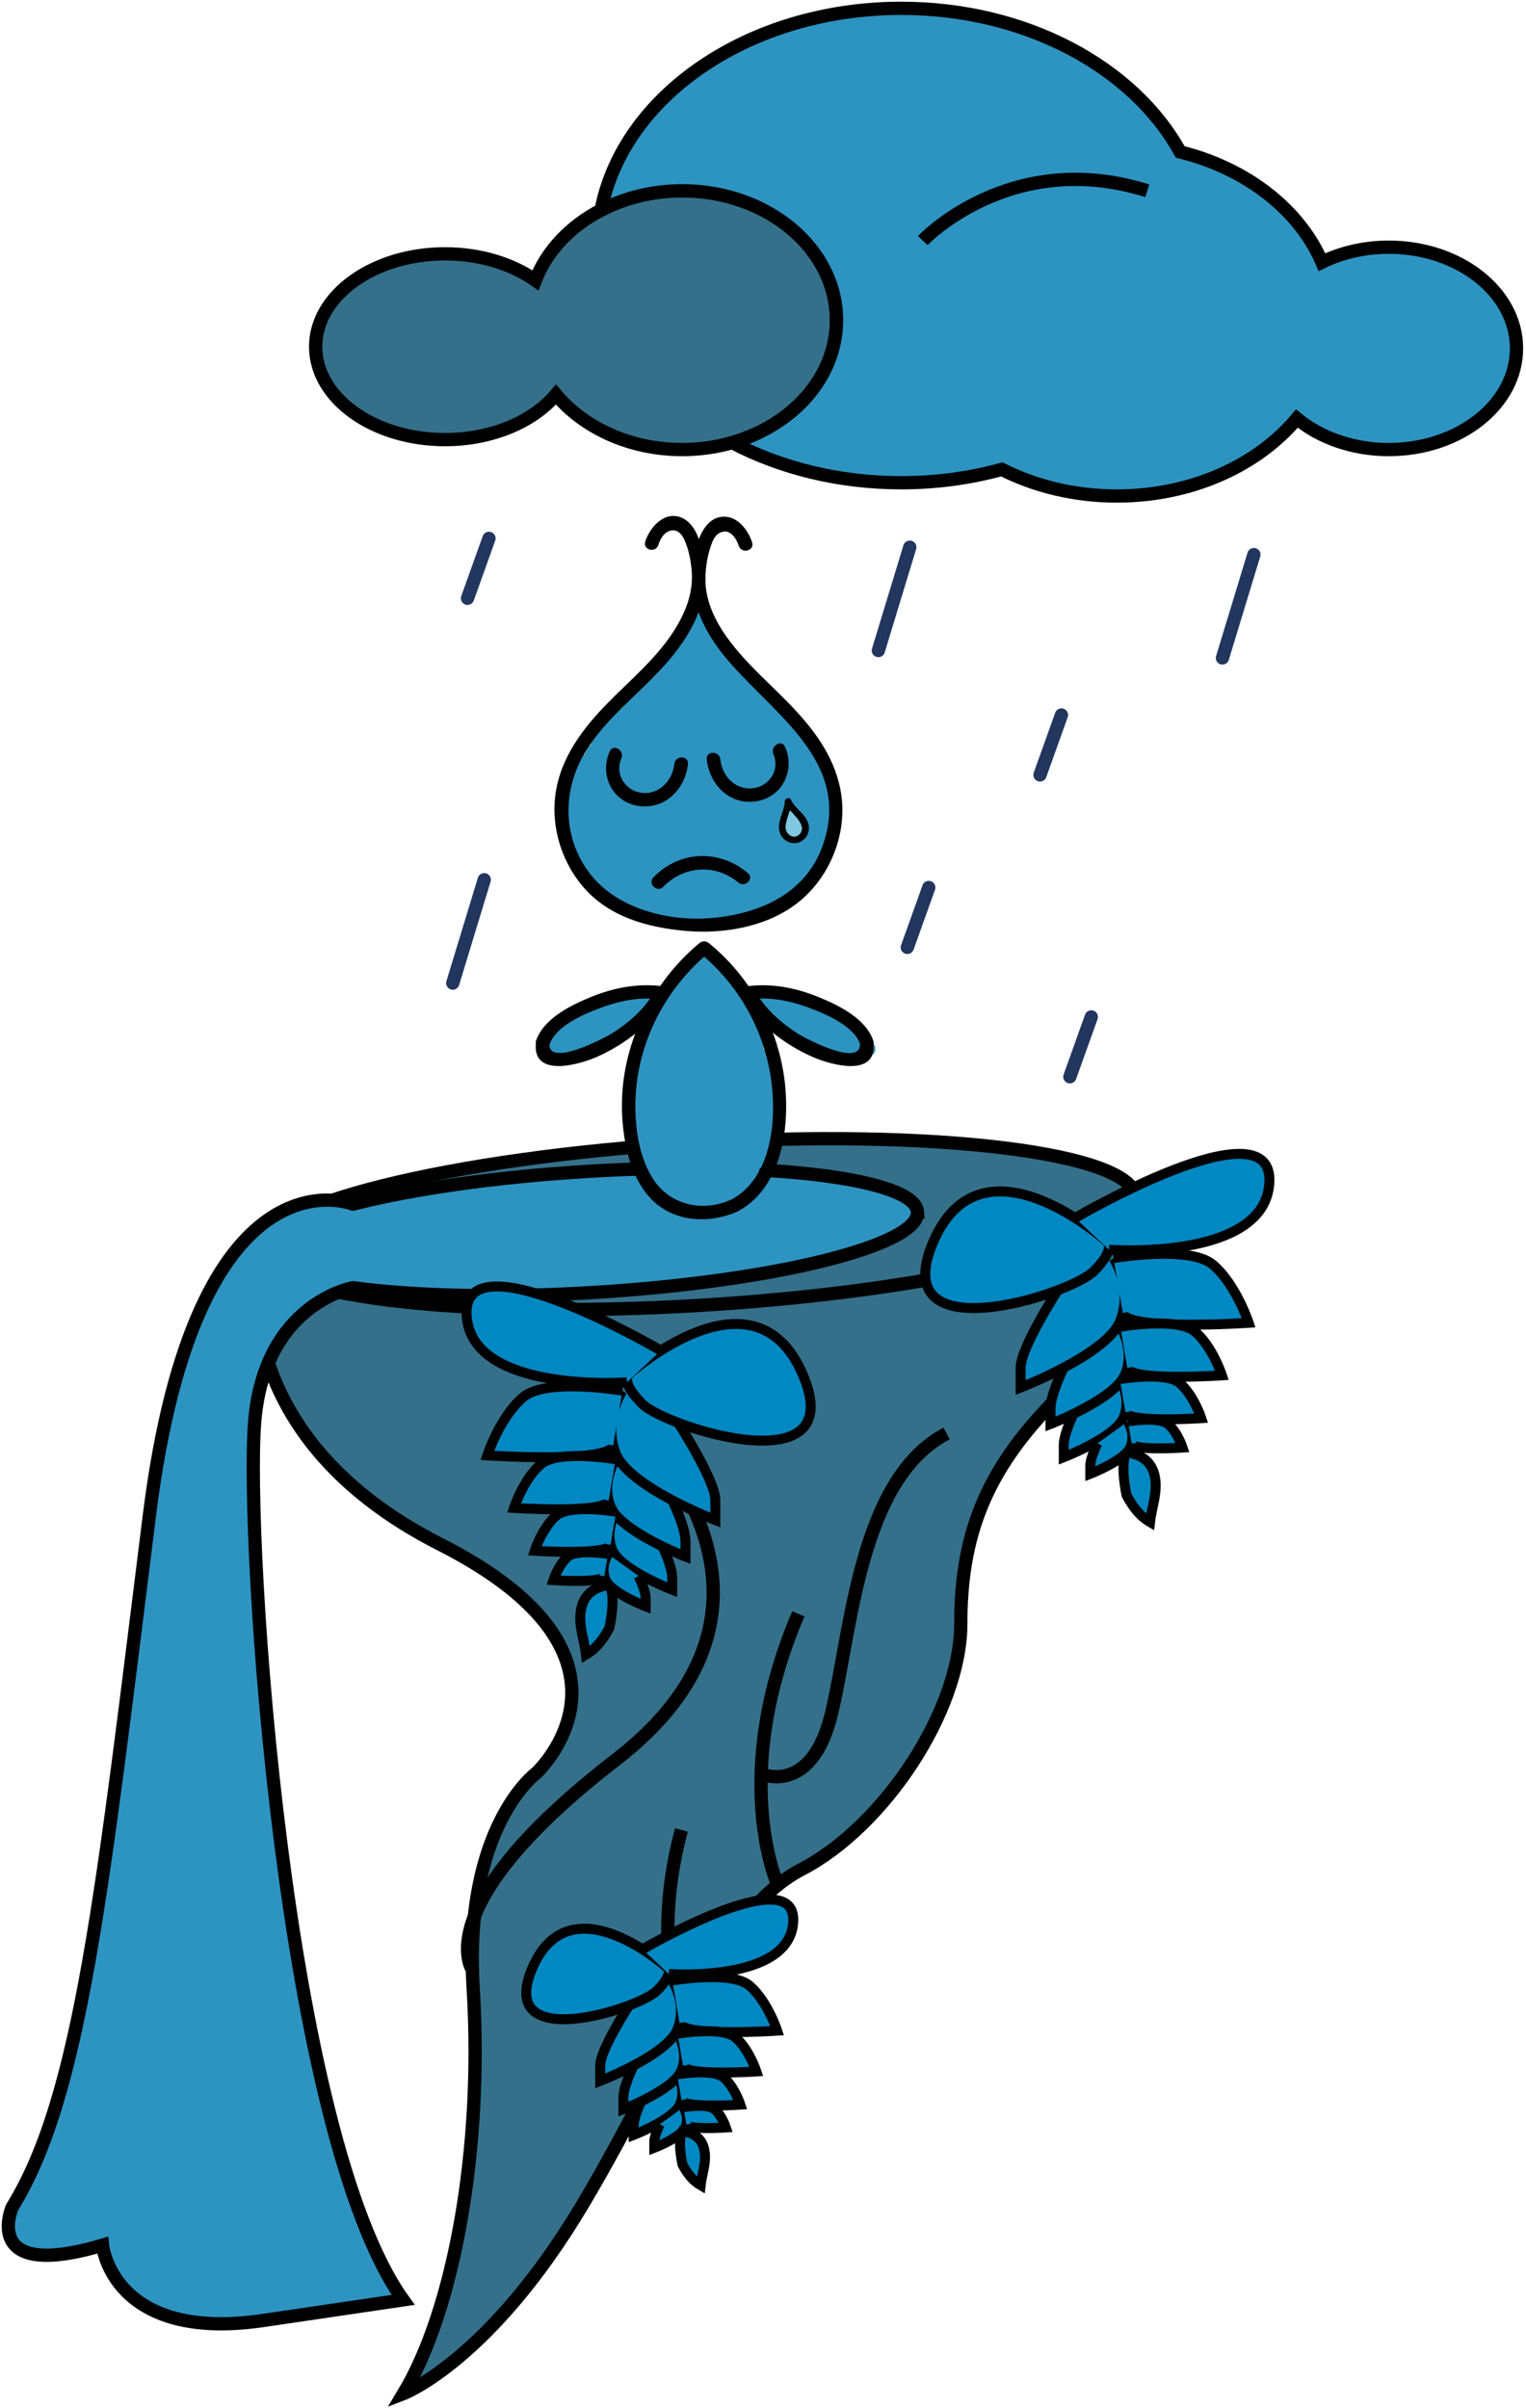 <svg width="367" height="579" viewBox="0 0 367 579" fill="none" xmlns="http://www.w3.org/2000/svg">
<path d="M62.145 300.735C62.145 300.735 52.38 344.17 105.827 371.292C159.274 398.414 128.961 426.334 128.961 426.334C128.961 426.334 111.411 439.098 113.804 478.185C116.197 517.273 109.018 555.563 97.052 575.506C97.052 575.506 117.793 567.529 140.129 530.036C162.465 492.544 172.835 459.838 192.778 449.468C212.72 439.098 231.068 411.178 231.068 390.437C231.068 369.697 236.652 353.743 254.201 336.193C271.751 318.643 273.155 287.892 273.155 287.892" fill="#34708A"/>
<path d="M62.145 300.735C62.145 300.735 52.38 344.17 105.827 371.292C159.274 398.414 128.961 426.334 128.961 426.334C128.961 426.334 111.411 439.098 113.804 478.185C116.197 517.273 109.018 555.563 97.052 575.506C97.052 575.506 117.793 567.529 140.129 530.036C162.465 492.544 172.835 459.838 192.778 449.468C212.72 439.098 231.068 411.178 231.068 390.437C231.068 369.697 236.652 353.743 254.201 336.193C271.751 318.643 273.155 287.892 273.155 287.892" stroke="black" stroke-width="3.191" stroke-miterlimit="10"/>
<path d="M168.81 313.832C227.077 310.289 273.781 298.682 273.126 287.909C272.471 277.135 224.705 271.273 166.438 274.817C108.171 278.36 61.467 289.966 62.122 300.74C62.778 311.514 110.543 317.376 168.81 313.832Z" fill="#34708A" stroke="black" stroke-width="3.191" stroke-miterlimit="10"/>
<path d="M113.605 473.622C113.605 473.622 102.629 458.235 148.098 423.135C193.568 388.036 159.665 350.767 155.078 344.672" stroke="black" stroke-width="3.191" stroke-miterlimit="10"/>
<path d="M163.887 486.019C163.887 486.019 156.508 467.217 163.887 439.991" stroke="black" stroke-width="3.191" stroke-miterlimit="10"/>
<path d="M187.068 453.249C187.068 453.249 175.253 427.132 192.005 388.044" stroke="black" stroke-width="3.191" stroke-miterlimit="10"/>
<path d="M183.063 426.518C183.063 426.518 195.196 431.918 199.982 411.975C204.769 392.033 206.683 355.561 227.663 344.68" stroke="black" stroke-width="3.191" stroke-miterlimit="10"/>
<path d="M220.65 291.417C221.137 299.45 186.308 308.113 142.865 310.754C120.083 312.142 99.446 311.599 84.904 309.613C84.385 309.709 63.485 313.641 61.236 342C58.962 370.622 68.463 513.332 96.957 552.986C93.248 553.537 84.401 554.837 63.302 557.94C26.974 563.285 24.652 539.832 24.652 539.832C-4.863 548.607 2.931 530.698 2.931 530.698C19.491 504.007 24.652 454.477 35.924 364.392C47.052 275.463 83.938 289.144 84.896 289.519H84.912C99.047 285.921 118.95 283.009 141.102 281.661C184.546 279.013 220.171 283.384 220.658 291.417H220.65Z" fill="#2D94C1" stroke="black" stroke-width="3.191" stroke-miterlimit="10"/>
<path d="M201.154 76.985C201.154 90.642 190.664 102.24 176.074 106.428C172.309 107.505 168.264 108.096 164.061 108.096C151.513 108.096 140.416 102.871 133.7 94.87C128.259 101.363 118.344 105.702 107.024 105.702C89.842 105.702 75.914 95.699 75.914 83.367C75.914 71.034 89.842 61.031 107.024 61.031C115.488 61.031 123.154 63.456 128.762 67.396C131.49 60.337 137.138 54.378 144.525 50.533C150.196 47.581 156.889 45.874 164.061 45.874C184.546 45.874 201.154 59.802 201.154 76.985Z" fill="#34708A" stroke="black" stroke-width="3.191" stroke-miterlimit="10"/>
<path d="M364.718 83.765C364.718 97.199 350.966 108.095 334.006 108.095C325.319 108.095 317.478 105.24 311.894 100.645C302.505 111.877 286.614 119.263 268.594 119.263C258.439 119.263 248.954 116.918 240.937 112.858C233.367 114.94 225.223 116.073 216.743 116.073C201.706 116.073 187.722 112.515 176.108 106.428C190.698 102.24 201.188 90.642 201.188 76.985C201.188 59.802 184.579 45.874 164.094 45.874C156.923 45.874 150.23 47.581 144.558 50.533C149.815 23.067 180.136 2 216.743 2C246.825 2 272.654 16.223 283.83 36.533C299.761 40.458 312.46 50.373 317.932 63.033C322.607 60.751 328.111 59.435 334.006 59.435C350.966 59.435 364.718 70.332 364.718 83.765Z" fill="#2D94C1" stroke="black" stroke-width="3.191" stroke-miterlimit="10"/>
<path d="M221.928 57.84C221.928 57.84 242.98 35.504 275.925 45.874" stroke="black" stroke-width="3.191" stroke-miterlimit="10"/>
<path d="M117.594 129.45L112.44 143.849" stroke="#22365E" stroke-width="3.191" stroke-miterlimit="10" stroke-linecap="round"/>
<path d="M223.366 213.393L218.213 227.792" stroke="#22365E" stroke-width="3.191" stroke-miterlimit="10" stroke-linecap="round"/>
<path d="M255.275 171.912L250.122 186.311" stroke="#22365E" stroke-width="3.191" stroke-miterlimit="10" stroke-linecap="round"/>
<path d="M262.454 244.504L257.301 258.903" stroke="#22365E" stroke-width="3.191" stroke-miterlimit="10" stroke-linecap="round"/>
<path d="M218.803 131.569L211.242 156.416" stroke="#22365E" stroke-width="3.191" stroke-miterlimit="10" stroke-linecap="round"/>
<path d="M116.453 211.526L108.892 236.372" stroke="#22365E" stroke-width="3.191" stroke-miterlimit="10" stroke-linecap="round"/>
<path d="M301.556 133.35L293.995 158.197" stroke="#22365E" stroke-width="3.191" stroke-miterlimit="10" stroke-linecap="round"/>
<path d="M159.106 371.364C159.106 371.364 161.667 376.469 161.667 379.357V382.245C161.667 382.245 149.159 377.434 147.236 372.624C145.314 367.814 148.202 363.482 148.202 363.482" fill="#0088C2"/>
<path d="M159.106 371.364C159.106 371.364 161.667 376.469 161.667 379.357V382.245C161.667 382.245 149.159 377.434 147.236 372.624C145.314 367.814 148.202 363.482 148.202 363.482" stroke="black" stroke-width="2.393" stroke-miterlimit="10"/>
<path d="M161.667 360.707C161.667 360.707 164.858 367.072 164.858 370.67V374.268C164.858 374.268 149.263 368.269 146.862 362.27C144.461 356.271 148.058 350.871 148.058 350.871" fill="#0088C2"/>
<path d="M161.667 360.707C161.667 360.707 164.858 367.072 164.858 370.67V374.268C164.858 374.268 149.263 368.269 146.862 362.27C144.461 356.271 148.058 350.871 148.058 350.871" stroke="black" stroke-width="2.393" stroke-miterlimit="10"/>
<path d="M153.57 378.934C153.57 378.934 155.285 382.356 155.285 384.295V386.233C155.285 386.233 146.893 383.003 145.601 379.78C144.309 376.557 146.247 373.645 146.247 373.645" fill="#0088C2"/>
<path d="M153.57 378.934C153.57 378.934 155.285 382.356 155.285 384.295V386.233C155.285 386.233 146.893 383.003 145.601 379.78C144.309 376.557 146.247 373.645 146.247 373.645" stroke="black" stroke-width="2.393" stroke-miterlimit="10"/>
<path d="M163.263 342.359C163.263 342.359 172.037 355.92 172.037 360.706V365.493C172.037 365.493 151.297 357.516 148.106 349.538C144.915 341.561 149.702 334.382 149.702 334.382" fill="#0088C2"/>
<path d="M163.263 342.359C163.263 342.359 172.037 355.92 172.037 360.706V365.493C172.037 365.493 151.297 357.516 148.106 349.538C144.915 341.561 149.702 334.382 149.702 334.382" stroke="black" stroke-width="2.393" stroke-miterlimit="10"/>
<path d="M151.296 330.393C151.296 330.393 181.29 303.271 193.017 330.393C204.743 357.516 160.071 343.157 154.487 337.573C148.903 331.989 151.296 330.393 151.296 330.393Z" fill="#0088C2" stroke="black" stroke-width="2.393" stroke-miterlimit="10"/>
<path d="M158.939 324.722C158.939 324.722 111.411 296.89 112.209 316.035C113.007 335.18 150.786 332.364 150.786 332.364" fill="#0088C2"/>
<path d="M158.939 324.722C158.939 324.722 111.411 296.89 112.209 316.035C113.007 335.18 150.786 332.364 150.786 332.364" stroke="black" stroke-width="2.393" stroke-miterlimit="10"/>
<path d="M149.702 334.382C149.702 334.382 131.354 331.191 125.77 335.978C120.186 340.764 117.195 349.937 117.195 349.937C117.195 349.937 146.822 351.924 147.468 347.544" fill="#0088C2"/>
<path d="M149.702 334.382C149.702 334.382 131.354 331.191 125.77 335.978C120.186 340.764 117.195 349.937 117.195 349.937C117.195 349.937 146.822 351.924 147.468 347.544" stroke="black" stroke-width="2.393" stroke-miterlimit="10"/>
<path d="M148.066 350.871C148.066 350.871 134.273 348.47 130.07 352.067C125.866 355.665 123.624 362.565 123.624 362.565C123.624 362.565 145.904 364.057 146.383 360.762" fill="#0088C2"/>
<path d="M148.066 350.871C148.066 350.871 134.273 348.47 130.07 352.067C125.866 355.665 123.624 362.565 123.624 362.565C123.624 362.565 145.904 364.057 146.383 360.762" stroke="black" stroke-width="2.393" stroke-miterlimit="10"/>
<path d="M146.575 381.112C144.524 381.343 142.522 382.069 141.19 383.712C139.658 385.603 139.371 388.227 139.642 390.652C139.914 393.078 140.648 395.415 140.919 397.84C143.487 396.34 145.171 393.987 146.551 391.41C146.551 391.41 148.242 383.984 146.583 381.12" fill="#0088C2"/>
<path d="M146.575 381.112C144.524 381.343 142.522 382.069 141.19 383.712C139.658 385.603 139.371 388.227 139.642 390.652C139.914 393.078 140.648 395.415 140.919 397.84C143.487 396.34 145.171 393.987 146.551 391.41C146.551 391.41 148.242 383.984 146.583 381.12" stroke="black" stroke-width="2.393" stroke-miterlimit="10"/>
<path d="M148.194 363.482C148.194 363.482 137.13 361.56 133.763 364.448C130.397 367.335 128.594 372.864 128.594 372.864C128.594 372.864 146.463 374.06 146.846 371.42" fill="#0088C2"/>
<path d="M148.194 363.482C148.194 363.482 137.13 361.56 133.763 364.448C130.397 367.335 128.594 372.864 128.594 372.864C128.594 372.864 146.463 374.06 146.846 371.42" stroke="black" stroke-width="2.393" stroke-miterlimit="10"/>
<path d="M146.247 373.645C146.247 373.645 138.828 372.353 136.563 374.292C134.297 376.23 133.093 379.939 133.093 379.939C133.093 379.939 145.082 380.745 145.338 378.966" fill="#0088C2"/>
<path d="M146.247 373.645C146.247 373.645 138.828 372.353 136.563 374.292C134.297 376.23 133.093 379.939 133.093 379.939C133.093 379.939 145.082 380.745 145.338 378.966" stroke="black" stroke-width="2.393" stroke-miterlimit="10"/>
<path d="M154.384 504.885C154.384 504.885 152.398 508.841 152.398 511.083V513.324C152.398 513.324 162.106 509.591 163.598 505.858C165.09 502.124 162.848 498.766 162.848 498.766" fill="#0088C2"/>
<path d="M154.384 504.885C154.384 504.885 152.398 508.841 152.398 511.083V513.324C152.398 513.324 162.106 509.591 163.598 505.858C165.09 502.124 162.848 498.766 162.848 498.766" stroke="black" stroke-width="2.393" stroke-miterlimit="10"/>
<path d="M152.398 496.612C152.398 496.612 149.925 501.55 149.925 504.342V507.134C149.925 507.134 162.027 502.483 163.885 497.825C165.744 493.166 162.952 488.978 162.952 488.978" fill="#0088C2"/>
<path d="M152.398 496.612C152.398 496.612 149.925 501.55 149.925 504.342V507.134C149.925 507.134 162.027 502.483 163.885 497.825C165.744 493.166 162.952 488.978 162.952 488.978" stroke="black" stroke-width="2.393" stroke-miterlimit="10"/>
<path d="M158.684 510.764C158.684 510.764 157.352 513.42 157.352 514.92V516.42C157.352 516.42 163.861 513.915 164.866 511.41C165.871 508.905 164.363 506.656 164.363 506.656" fill="#0088C2"/>
<path d="M158.684 510.764C158.684 510.764 157.352 513.42 157.352 514.92V516.42C157.352 516.42 163.861 513.915 164.866 511.41C165.871 508.905 164.363 506.656 164.363 506.656" stroke="black" stroke-width="2.393" stroke-miterlimit="10"/>
<path d="M151.162 482.381C151.162 482.381 144.349 492.903 144.349 496.62V500.338C144.349 500.338 160.439 494.148 162.92 487.957C165.401 481.767 161.683 476.199 161.683 476.199" fill="#0088C2"/>
<path d="M151.162 482.381C151.162 482.381 144.349 492.903 144.349 496.62V500.338C144.349 500.338 160.439 494.148 162.92 487.957C165.401 481.767 161.683 476.199 161.683 476.199" stroke="black" stroke-width="2.393" stroke-miterlimit="10"/>
<path d="M160.447 473.096C160.447 473.096 137.178 452.052 128.076 473.096C118.974 494.14 153.642 483.003 157.974 478.664C162.306 474.324 160.447 473.096 160.447 473.096Z" fill="#0088C2" stroke="black" stroke-width="2.393" stroke-miterlimit="10"/>
<path d="M154.52 468.693C154.52 468.693 191.398 447.099 190.776 461.952C190.154 476.805 160.838 474.619 160.838 474.619" fill="#0088C2"/>
<path d="M154.52 468.693C154.52 468.693 191.398 447.099 190.776 461.952C190.154 476.805 160.838 474.619 160.838 474.619" stroke="black" stroke-width="2.393" stroke-miterlimit="10"/>
<path d="M161.684 476.191C161.684 476.191 175.923 473.718 180.254 477.427C184.586 481.145 186.907 488.26 186.907 488.26C186.907 488.26 163.917 489.8 163.415 486.402" fill="#0088C2"/>
<path d="M161.684 476.191C161.684 476.191 175.923 473.718 180.254 477.427C184.586 481.145 186.907 488.26 186.907 488.26C186.907 488.26 163.917 489.8 163.415 486.402" stroke="black" stroke-width="2.393" stroke-miterlimit="10"/>
<path d="M162.952 488.986C162.952 488.986 173.657 487.128 176.912 489.92C180.166 492.712 181.913 498.064 181.913 498.064C181.913 498.064 164.627 499.221 164.252 496.668" fill="#0088C2"/>
<path d="M162.952 488.986C162.952 488.986 173.657 487.128 176.912 489.92C180.166 492.712 181.913 498.064 181.913 498.064C181.913 498.064 164.627 499.221 164.252 496.668" stroke="black" stroke-width="2.393" stroke-miterlimit="10"/>
<path d="M164.108 512.455C165.696 512.63 167.251 513.197 168.288 514.473C169.477 515.941 169.7 517.975 169.493 519.858C169.285 521.74 168.711 523.559 168.504 525.434C166.509 524.269 165.201 522.442 164.132 520.44C164.132 520.44 162.816 514.681 164.108 512.455Z" fill="#0088C2" stroke="black" stroke-width="2.393" stroke-miterlimit="10"/>
<path d="M162.848 498.766C162.848 498.766 171.432 497.274 174.048 499.516C176.664 501.758 178.06 506.049 178.06 506.049C178.06 506.049 164.196 506.983 163.893 504.925" fill="#0088C2"/>
<path d="M162.848 498.766C162.848 498.766 171.432 497.274 174.048 499.516C176.664 501.758 178.06 506.049 178.06 506.049C178.06 506.049 164.196 506.983 163.893 504.925" stroke="black" stroke-width="2.393" stroke-miterlimit="10"/>
<path d="M164.363 506.656C164.363 506.656 170.123 505.651 171.878 507.158C173.633 508.666 174.566 511.538 174.566 511.538C174.566 511.538 165.265 512.16 165.065 510.788" fill="#0088C2"/>
<path d="M164.363 506.656C164.363 506.656 170.123 505.651 171.878 507.158C173.633 508.666 174.566 511.538 174.566 511.538C174.566 511.538 165.265 512.16 165.065 510.788" stroke="black" stroke-width="2.393" stroke-miterlimit="10"/>
<path d="M258.391 339.495C258.391 339.495 255.83 344.601 255.83 347.489V350.376C255.83 350.376 268.338 345.566 270.261 340.756C272.183 335.946 269.295 331.614 269.295 331.614" fill="#0088C2"/>
<path d="M258.391 339.495C258.391 339.495 255.83 344.601 255.83 347.489V350.376C255.83 350.376 268.338 345.566 270.261 340.756C272.183 335.946 269.295 331.614 269.295 331.614" stroke="black" stroke-width="2.393" stroke-miterlimit="10"/>
<path d="M255.83 328.83C255.83 328.83 252.639 335.196 252.639 338.793V342.391C252.639 342.391 268.234 336.392 270.636 330.394C273.037 324.395 269.439 318.994 269.439 318.994" fill="#0088C2"/>
<path d="M255.83 328.83C255.83 328.83 252.639 335.196 252.639 338.793V342.391C252.639 342.391 268.234 336.392 270.636 330.394C273.037 324.395 269.439 318.994 269.439 318.994" stroke="black" stroke-width="2.393" stroke-miterlimit="10"/>
<path d="M263.927 347.058C263.927 347.058 262.212 350.48 262.212 352.418V354.357C262.212 354.357 270.604 351.126 271.896 347.903C273.188 344.681 271.25 341.769 271.25 341.769" fill="#0088C2"/>
<path d="M263.927 347.058C263.927 347.058 262.212 350.48 262.212 352.418V354.357C262.212 354.357 270.604 351.126 271.896 347.903C273.188 344.681 271.25 341.769 271.25 341.769" stroke="black" stroke-width="2.393" stroke-miterlimit="10"/>
<path d="M254.235 310.483C254.235 310.483 245.46 324.044 245.46 328.83V333.616C245.46 333.616 266.2 325.639 269.391 317.662C272.582 309.685 267.796 302.505 267.796 302.505" fill="#0088C2"/>
<path d="M254.235 310.483C254.235 310.483 245.46 324.044 245.46 328.83V333.616C245.46 333.616 266.2 325.639 269.391 317.662C272.582 309.685 267.796 302.505 267.796 302.505" stroke="black" stroke-width="2.393" stroke-miterlimit="10"/>
<path d="M266.201 298.517C266.201 298.517 236.207 271.395 224.481 298.517C212.754 325.639 257.426 311.28 263.01 305.696C268.594 300.112 266.201 298.517 266.201 298.517Z" fill="#0088C2" stroke="black" stroke-width="2.393" stroke-miterlimit="10"/>
<path d="M258.559 292.845C258.559 292.845 306.087 265.013 305.289 284.158C304.491 303.303 266.712 300.487 266.712 300.487" fill="#0088C2"/>
<path d="M258.559 292.845C258.559 292.845 306.087 265.013 305.289 284.158C304.491 303.303 266.712 300.487 266.712 300.487" stroke="black" stroke-width="2.393" stroke-miterlimit="10"/>
<path d="M267.796 302.506C267.796 302.506 286.143 299.315 291.727 304.101C297.311 308.887 300.303 318.061 300.303 318.061C300.303 318.061 270.676 320.047 270.029 315.668" fill="#0088C2"/>
<path d="M267.796 302.506C267.796 302.506 286.143 299.315 291.727 304.101C297.311 308.887 300.303 318.061 300.303 318.061C300.303 318.061 270.676 320.047 270.029 315.668" stroke="black" stroke-width="2.393" stroke-miterlimit="10"/>
<path d="M269.432 319.002C269.432 319.002 283.224 316.601 287.428 320.199C291.632 323.796 293.873 330.697 293.873 330.697C293.873 330.697 271.593 332.188 271.115 328.894" fill="#0088C2"/>
<path d="M269.432 319.002C269.432 319.002 283.224 316.601 287.428 320.199C291.632 323.796 293.873 330.697 293.873 330.697C293.873 330.697 271.593 332.188 271.115 328.894" stroke="black" stroke-width="2.393" stroke-miterlimit="10"/>
<path d="M270.923 349.243C272.973 349.475 274.976 350.201 276.308 351.844C277.839 353.734 278.127 356.359 277.855 358.784C277.592 361.201 276.85 363.546 276.579 365.971C274.01 364.472 272.327 362.118 270.947 359.542C270.947 359.542 269.256 352.115 270.915 349.251" fill="#0088C2"/>
<path d="M270.923 349.243C272.973 349.475 274.976 350.201 276.308 351.844C277.839 353.734 278.127 356.359 277.855 358.784C277.592 361.201 276.85 363.546 276.579 365.971C274.01 364.472 272.327 362.118 270.947 359.542C270.947 359.542 269.256 352.115 270.915 349.251" stroke="black" stroke-width="2.393" stroke-miterlimit="10"/>
<path d="M269.304 331.606C269.304 331.606 280.368 329.684 283.735 332.571C287.101 335.459 288.904 340.987 288.904 340.987C288.904 340.987 271.035 342.184 270.652 339.543" fill="#0088C2"/>
<path d="M269.304 331.606C269.304 331.606 280.368 329.684 283.735 332.571C287.101 335.459 288.904 340.987 288.904 340.987C288.904 340.987 271.035 342.184 270.652 339.543" stroke="black" stroke-width="2.393" stroke-miterlimit="10"/>
<path d="M271.25 341.769C271.25 341.769 278.669 340.477 280.934 342.415C283.2 344.353 284.404 348.063 284.404 348.063C284.404 348.063 272.415 348.868 272.159 347.09" fill="#0088C2"/>
<path d="M271.25 341.769C271.25 341.769 278.669 340.477 280.934 342.415C283.2 344.353 284.404 348.063 284.404 348.063C284.404 348.063 272.415 348.868 272.159 347.09" stroke="black" stroke-width="2.393" stroke-miterlimit="10"/>
<path d="M199.903 191.724C200.099 191.266 200.164 190.808 199.903 190.22C199.641 189.435 199.314 188.651 198.987 187.866C198.987 187.278 198.922 186.689 198.922 186.035C198.857 184.728 198.072 184.008 197.157 183.878C196.241 182.047 195.13 180.282 194.018 178.582C192.515 176.097 190.88 173.743 189.049 171.39C188.395 170.54 187.218 170.54 186.369 171.063C183.949 167.924 181.399 164.917 178.719 161.974C178.261 161.451 177.673 161.321 177.084 161.321C177.084 161.321 177.084 161.321 177.019 161.255C176.692 160.863 176.3 160.667 175.973 160.536C174.861 158.248 173.75 155.894 172.638 153.605C172.311 152.952 171.788 152.625 171.2 152.559C171.33 151.84 171.33 151.055 171.2 150.205C170.873 147.329 166.296 147.263 166.623 150.205C166.623 150.467 166.688 150.728 166.688 150.99C166.492 151.121 166.296 151.186 166.1 151.382C165.315 151.448 164.531 151.971 164.138 152.952C163.55 154.521 162.831 155.894 161.981 157.201C160.477 158.378 159.3 159.751 158.319 161.451C158.188 161.647 158.123 161.909 158.058 162.105C157.861 162.367 157.665 162.563 157.469 162.824C156.815 163.347 156.227 163.87 155.704 164.459C152.369 166.682 149.166 169.101 146.158 171.847C145.831 172.109 145.635 172.436 145.569 172.763C144.589 173.743 143.739 174.92 143.02 175.901C143.02 175.901 143.02 175.966 142.954 175.966C140.404 178.516 138.9 181.589 138.377 185.12C138.247 185.447 138.116 185.708 137.985 186.035C136.612 187.474 136.154 189.697 136.024 191.92C135.827 192.574 135.697 193.293 135.5 193.947C135.304 194.731 135.566 195.516 136.024 196.039C135.958 198.589 136.154 201.008 136.35 202.25C136.743 204.8 137.462 209.312 139.947 210.816C140.077 210.881 140.208 210.946 140.339 211.012C140.47 211.535 140.796 211.927 141.45 212.254C143.15 213.039 143.935 214.869 145.373 216.046C146.746 217.092 148.316 217.615 149.95 218.008C150.277 218.073 150.604 218.138 150.931 218.204C151.192 218.4 151.454 218.596 151.781 218.858C152.369 219.25 153.023 219.315 153.546 219.119C155.769 220.819 158.711 221.211 161.719 221.211C165.969 222.454 170.546 222.454 174.861 221.342C176.038 221.996 177.346 221.408 177.869 220.361C178.915 219.969 179.896 219.446 180.876 218.923C184.342 217.746 187.676 216.177 189.507 213.3C190.226 214.739 192.58 215.262 193.561 213.496L198.137 205.258C198.53 204.539 198.464 203.754 198.137 203.1C198.203 202.577 198.334 202.054 198.399 201.531C198.857 200.42 199.249 199.243 199.576 198.066C199.772 197.347 199.576 196.758 199.249 196.235C199.314 195.712 199.445 195.189 199.511 194.666C199.641 194.012 199.51 193.424 199.249 192.966C199.576 192.574 199.837 192.181 199.903 191.724Z" fill="#FED530"/>
<path d="M203.498 245.926C202.518 245.469 201.537 245.403 200.687 245.73C198.791 243.899 195.718 242.526 193.952 241.35C191.599 239.78 188.199 236.838 185.191 238.538C184.733 238.8 184.341 239.126 184.08 239.519C183.034 239.323 181.987 239.519 181.072 240.434C180.614 240.892 180.287 241.35 180.157 241.742C179.961 241.153 179.83 240.63 179.634 240.042C179.176 238.603 177.541 238.146 176.43 238.603C175.776 237.1 175.057 235.661 174.403 234.157C174.141 233.634 173.749 233.307 173.357 233.111C173.161 232.719 173.03 232.392 172.834 232C172.441 231.15 171.722 230.823 170.938 230.888C170.349 229.777 168.911 229.123 167.734 230.038C167.211 230.038 166.688 230.234 166.23 230.627C165.903 230.888 165.576 231.215 165.249 231.477C163.157 232 162.242 233.569 161.98 235.4C160.28 236.577 158.776 238.015 157.534 239.584C157.207 238.342 155.9 237.95 154.788 238.08C151.257 238.603 145.373 240.107 142.038 243.049C141.842 243.18 141.646 243.246 141.515 243.376C140.077 243.573 138.638 244.161 137.658 244.684C137.004 245.011 136.023 245.599 134.977 246.319C132.427 247.888 130.204 250.176 130.923 252.661C131.969 256.061 135.892 254.688 138.965 253.184C140.731 252.726 142.365 251.942 143.673 250.765C144.85 250.176 145.961 249.522 147.007 248.803C149.296 248.019 151.584 247.103 153.742 246.057C153.284 247.43 153.088 248.738 153.415 249.98C153.546 250.569 153.807 251.026 154.069 251.419C153.807 252.465 153.611 253.511 153.48 254.492C152.761 259.068 152.565 263.711 153.023 268.287C152.957 268.418 152.957 268.549 152.892 268.68C152.042 272.537 152.238 276.46 153.677 280.122C154.853 283.064 157.273 287.183 160.411 288.295C160.803 288.425 161.196 288.491 161.588 288.556C162.242 289.014 163.026 289.079 163.68 288.752C163.942 288.948 164.203 289.079 164.53 289.21C164.726 289.471 164.988 289.668 165.249 289.864C165.707 290.845 166.819 291.302 167.865 291.041C169.303 291.368 170.872 291.171 172.245 290.583C173.161 291.76 175.188 291.433 175.972 290.191C176.495 289.406 176.953 288.621 177.345 287.837C177.934 287.706 178.457 287.379 178.784 286.856C179.699 285.483 180.549 284.045 181.203 282.541C181.66 281.887 182.118 281.168 182.576 280.449C183.687 280.449 184.799 279.599 184.93 278.226C185.06 276.787 185.191 275.283 185.257 273.845C185.78 271.753 186.107 269.595 186.172 267.372C186.172 266.784 185.976 266.326 185.714 265.999C185.649 265.737 185.583 265.41 185.583 265.149C185.583 264.626 185.583 264.103 185.583 263.58C185.976 260.376 185.976 257.172 185.714 253.903C185.583 252.595 184.603 251.811 183.622 251.745C183.687 250.961 183.753 250.111 183.753 249.326C183.818 248.084 183.099 247.365 182.184 247.169C182.118 246.972 182.118 246.776 182.053 246.58C181.922 245.926 181.595 245.469 181.203 245.207C181.203 245.142 181.137 245.076 181.137 245.011C183.164 247.103 187.283 248.672 189.506 249.392C191.926 250.503 194.541 251.157 197.287 251.549C198.66 252.203 200.033 252.726 201.537 253.118C202.91 253.642 204.61 253.642 206.048 252.922C206.571 252.726 206.833 252.334 207.029 251.876C208.991 249.849 205.656 246.972 203.498 245.926ZM168.78 268.026C168.78 266.914 168.78 265.868 168.845 264.757C168.911 265.345 168.976 265.934 169.042 266.522C168.911 267.045 168.845 267.568 168.78 268.026Z" fill="#FED530"/>
<path d="M199.511 187.866C199.576 187.539 199.511 187.212 199.315 186.885C199.249 186.754 199.119 186.558 199.053 186.428C198.726 185.578 198.399 184.728 198.007 183.812C197.876 183.551 197.745 183.42 197.549 183.289C197.68 182.897 197.615 182.505 197.353 182.112L193.888 177.601C193.888 177.209 193.822 176.751 193.43 176.359C191.273 173.939 189.18 171.52 187.023 169.101C186.434 168.447 185.519 168.513 184.93 168.97C184.407 168.12 183.95 167.27 183.492 166.42C183.1 165.57 182.315 165.44 181.661 165.701C181.596 165.44 181.465 165.178 181.204 164.982C179.307 163.086 177.542 161.124 175.908 159.097C174.404 157.071 173.096 154.913 171.985 152.559C171.723 152.101 171.396 151.84 171.004 151.775C171.004 151.709 170.938 151.709 170.938 151.644C170.611 151.121 170.154 150.859 169.696 150.859C169.762 150.205 169.827 149.486 169.827 148.832C169.892 146.936 167.146 146.675 166.623 148.375C166.558 148.702 166.427 149.028 166.362 149.29C165.969 149.486 165.642 149.813 165.446 150.336C165.381 150.598 165.315 150.794 165.25 151.055C165.25 151.121 165.185 151.186 165.185 151.251C164.989 151.84 164.858 152.363 164.662 152.951C163.485 154.128 162.504 155.501 161.719 156.94C160.281 158.444 159.104 160.144 157.993 161.974C157.731 162.236 157.404 162.497 157.143 162.824C154.396 164.72 152.043 167.009 150.081 169.755C150.016 169.82 150.016 169.82 149.95 169.886C147.204 172.043 144.785 174.593 142.628 177.405C142.562 177.535 142.431 177.601 142.366 177.732C142.039 178.189 141.974 178.712 142.17 179.105C141.843 179.235 141.581 179.432 141.385 179.824C141.058 180.347 140.797 180.87 140.535 181.458C140.143 181.524 139.751 181.785 139.489 182.243C138.639 183.878 137.92 185.643 137.397 187.343C137.266 187.474 137.201 187.67 137.135 187.866C137.135 187.931 137.07 188.062 137.07 188.127C137.005 188.258 137.005 188.454 137.005 188.585C135.958 192.835 135.893 197.347 136.939 201.793C137.005 202.185 137.201 202.446 137.462 202.643C138.77 209.312 143.674 216.373 150.604 217.681C152.631 219.511 155.181 220.688 158.058 220.95C161.196 222.192 164.465 222.584 167.865 221.473C168.65 221.8 169.565 221.996 170.546 221.931C171.396 221.931 172.246 221.8 173.096 221.669C173.161 222.584 174.273 223.434 175.123 223.042C179.7 221.146 184.342 219.25 188.919 217.288C189.05 217.223 189.18 217.223 189.311 217.092C189.507 217.027 189.769 216.896 189.965 216.831C190.553 216.569 190.815 216.046 190.749 215.458C190.815 215.392 190.88 215.327 190.946 215.196C191.273 215.196 191.665 215.065 191.992 214.738C194.084 212.908 195.457 210.685 196.046 208.004C196.895 206.566 197.745 205.127 198.465 203.623C198.661 203.166 198.726 202.708 198.53 202.316C198.792 202.119 198.988 201.858 199.053 201.466C199.445 199.896 199.576 198.327 199.576 196.758C200.295 196.693 200.949 196.104 200.884 195.189C200.688 192.704 200.23 190.285 199.511 187.866Z" fill="#2D94C1"/>
<path d="M156.815 239.453C156.031 238.996 155.769 238.93 154.919 238.734C153.808 238.473 153.023 239.323 152.893 240.238C152.696 240.172 152.435 240.107 152.239 240.107C151.585 240.107 151.062 240.238 150.539 240.434C149.885 239.649 148.577 239.519 147.923 240.63C147.858 240.761 147.793 240.826 147.727 240.957C146.943 240.107 145.373 240.499 145.047 241.546C144.589 241.611 144.197 241.872 143.935 242.265C143.216 241.872 142.17 242.003 141.777 242.722C141.647 242.853 141.516 242.984 141.385 243.115C141.385 243.115 141.385 243.18 141.32 243.18C141.058 243.18 140.797 243.245 140.535 243.376C140.143 243.18 139.685 243.18 139.293 243.311C138.508 242.984 137.397 243.245 137.135 244.095C136.874 244.03 136.612 244.03 136.351 244.095C135.304 244.226 134.716 244.945 134.454 245.926C134.389 245.992 134.258 246.122 134.193 246.188C133.866 246.711 133.604 247.234 133.474 247.822C132.624 248.018 132.166 248.607 131.905 249.326C130.531 251.549 131.185 256.257 134.52 254.099C134.52 254.099 134.585 254.099 134.585 254.034C135.566 254.164 136.351 253.838 136.874 253.249C137.004 253.184 137.201 253.118 137.331 253.053C138.377 253.314 139.227 252.791 139.881 252.007C140.143 251.941 140.339 251.811 140.535 251.68C140.6 251.615 140.666 251.549 140.731 251.549C141.254 252.465 142.3 252.53 143.02 252.007H143.085C144.523 251.811 145.308 250.83 145.7 249.588C145.962 249.588 146.223 249.522 146.485 249.391C146.943 249.261 147.27 248.999 147.596 248.738C147.727 248.672 147.923 248.672 148.054 248.607C148.904 248.149 149.558 247.561 150.016 246.907C151.127 246.711 151.977 245.795 152.631 244.749C152.958 244.815 153.285 244.684 153.612 244.488C154.658 243.769 155.769 243.049 156.815 242.33C157.796 241.611 157.927 240.107 156.815 239.453Z" fill="#2D94C1"/>
<path d="M186.77 269.072C186.77 268.745 186.835 268.353 186.835 268.026C186.901 267.241 186.508 266.783 185.985 266.587C186.116 266.391 186.181 266.13 186.181 265.868C186.181 263.122 186.181 260.441 186.116 257.695C186.116 256.191 186.377 254.687 185.331 253.445C185.135 253.184 184.808 253.053 184.481 252.988C184.285 252.661 184.024 252.399 183.697 252.268C183.566 251.157 183.435 250.045 183.239 248.999C183.304 248.803 183.239 248.541 183.174 248.28C183.043 247.822 182.912 247.299 182.781 246.842C182.455 245.403 182.062 243.965 181.605 242.526C181.212 241.349 180.035 241.153 179.185 241.611C179.12 241.48 179.055 241.415 178.989 241.284C179.578 240.696 179.774 239.78 179.055 238.996C176.962 236.838 174.87 234.746 172.778 232.588C172.386 231.869 171.862 231.15 171.405 230.561C171.274 230.103 170.882 229.777 170.359 229.58C169.639 229.057 168.789 228.796 167.939 229.123C166.566 229.646 165.978 231.084 165.847 232.588C165.52 232.588 165.128 232.784 164.866 233.046C162.513 235.726 160.486 238.603 158.982 241.742C157.413 244.226 156.105 246.842 155.386 249.588C152.378 254.753 151.724 260.899 151.921 266.849C152.117 271.818 151.79 278.683 155.844 282.279C156.563 284.764 157.674 287.052 159.178 289.21C159.767 289.994 161.009 290.387 161.728 289.537C161.793 289.471 161.793 289.471 161.793 289.406C161.99 289.406 162.186 289.341 162.382 289.21C162.513 289.275 162.578 289.341 162.709 289.406C163.232 290.779 164.343 291.825 165.978 292.021C167.22 292.152 168.397 291.564 169.182 290.648C169.77 290.648 170.359 290.452 170.947 290.191C173.039 290.387 175.066 289.275 176.832 287.902C178.205 287.379 179.512 285.941 180.493 284.633C181.539 283.521 182.455 282.279 182.716 280.971C183.174 280.775 183.501 280.448 183.697 279.991C183.762 279.86 183.828 279.664 183.893 279.468C184.22 279.141 184.416 278.683 184.416 278.291C184.416 278.225 184.416 278.225 184.416 278.16C184.743 277.964 185.004 277.637 185.135 277.31C185.854 275.022 186.377 272.668 186.639 270.249C186.704 269.922 186.77 269.529 186.77 269.072Z" fill="#2D94C1"/>
<path d="M209.85 250.765C208.477 249.719 207.104 248.803 205.665 247.888C204.358 245.272 199.912 242.723 198.081 241.873C197.296 241.48 196.446 241.742 195.989 242.33C194.681 241.676 193.373 240.957 192.066 240.303C191.347 239.911 190.693 240.107 190.235 240.5C190.039 240.369 189.777 240.303 189.45 240.303C188.404 240.303 187.489 240.173 186.508 239.976C186.377 239.911 186.312 239.846 186.181 239.78C185.854 239.584 185.527 239.519 185.201 239.584C184.808 239.453 184.416 239.584 184.089 239.78C183.827 239.65 183.566 239.519 183.304 239.388C181.408 238.407 179.904 241.023 181.67 242.199C182.977 243.049 184.285 243.965 185.527 244.815C185.724 244.946 185.92 245.011 186.116 245.076C186.77 245.534 187.489 245.992 188.077 246.449C190.104 247.953 192.066 249.522 194.093 250.961C197.362 253.249 200.958 254.949 205.012 253.838C205.469 253.707 205.731 253.445 205.927 253.184C206.777 253.445 207.692 253.707 208.542 253.903C210.438 254.23 211.223 251.811 209.85 250.765Z" fill="#2D94C1"/>
<path d="M192.327 196.824C192.327 196.758 192.327 196.693 192.327 196.627C192.392 195.778 191.542 194.993 190.692 194.993C189.777 194.993 189.123 195.712 189.057 196.627C189.057 196.889 188.992 197.085 188.992 197.347C188.796 197.739 188.73 198.197 188.861 198.72C188.665 199.308 188.665 199.962 189.057 200.55C189.45 201.204 190.104 201.466 190.692 201.466C191.411 201.597 192.196 201.335 192.457 200.681C192.523 200.55 192.588 200.42 192.588 200.289C192.653 200.158 192.719 200.027 192.784 199.831C193.177 198.851 192.98 197.608 192.327 196.824Z" fill="#80C7E0"/>
<path d="M180.877 130.394C179.896 127.387 177.28 123.922 173.684 124.248C170.023 124.575 168.323 128.433 167.473 131.506C164.792 140.921 167.735 149.552 173.619 157.005C184.342 170.67 204.872 182.178 198.072 202.708C194.149 214.542 183.361 219.512 171.658 220.688C161.262 221.735 148.512 218.662 141.908 210.096C134.978 201.139 135.239 189.305 141.254 180.02C145.831 172.893 152.631 167.597 158.385 161.517C165.185 154.325 170.873 145.629 169.369 135.298C168.846 131.702 167.8 126.21 164.008 124.51C159.889 122.679 156.358 126.668 155.181 130.198C154.527 132.225 157.666 133.075 158.319 131.048C158.712 129.806 159.496 128.237 160.869 127.714C162.569 127.06 163.812 128.106 164.531 129.675C165.642 132.029 166.165 134.841 166.361 137.39C166.754 142.686 164.792 147.459 161.981 151.84C157.666 158.509 151.454 163.609 145.962 169.232C140.731 174.593 135.958 180.739 134.128 188.128C131.97 196.824 134.389 206.239 140.077 213.039C146.289 220.427 155.573 222.977 164.858 223.827C173.684 224.611 183.884 222.977 191.207 217.55C198.138 212.45 202.388 203.95 202.584 195.385C202.78 187.212 199.053 179.889 193.953 173.809C188.396 167.009 181.203 161.582 175.777 154.521C172.704 150.532 170.088 145.759 169.696 140.66C169.5 137.521 169.958 134.252 170.938 131.31C171.461 129.871 171.919 128.564 173.423 127.975C175.58 127.125 177.084 129.414 177.673 131.244C178.392 133.271 181.53 132.421 180.877 130.394Z" fill="black"/>
<path d="M177.354 291.302C188.404 285.483 190.104 270.118 188.6 259.068C186.835 246.515 180.362 234.811 170.489 226.769C169.77 226.181 168.92 226.181 168.2 226.769C155.843 237.034 148.455 253.249 149.697 269.399C150.22 276.199 151.985 283.848 157.085 288.752C162.512 293.917 170.685 294.244 177.354 291.302C179.25 290.452 177.616 287.641 175.719 288.491C168.658 291.629 160.616 289.602 156.693 282.868C153.489 277.441 152.639 270.576 152.835 264.364C153.293 250.699 159.962 237.753 170.489 229.057C169.704 229.057 168.92 229.057 168.2 229.057C176.962 236.184 182.912 246.122 185.069 257.237C187.031 267.437 186.246 282.998 175.785 288.491C173.823 289.471 175.458 292.283 177.354 291.302Z" fill="black"/>
<path d="M210.047 250.307C208.347 245.011 201.809 241.742 196.97 239.78C191.413 237.492 185.397 236.315 179.448 237.165C178.336 237.296 178.009 238.734 178.467 239.584C182.194 246.253 188.732 251.222 195.663 254.23C199.912 256.061 211.028 259.134 210.047 250.699C209.785 248.607 206.516 248.607 206.778 250.699C207.497 256.911 193.897 249.784 192.001 248.607C187.751 245.926 183.828 242.396 181.344 237.884C181.017 238.669 180.69 239.453 180.363 240.303C185.005 239.649 189.778 240.565 194.093 242.134C198.213 243.638 205.405 246.58 206.908 251.157C207.562 253.184 210.701 252.334 210.047 250.307Z" fill="black"/>
<path d="M132.166 251.157C133.67 246.58 140.797 243.638 144.981 242.134C149.362 240.565 154.069 239.649 158.712 240.303C158.385 239.519 158.058 238.734 157.731 237.884C155.246 242.396 151.323 245.926 146.943 248.607C144.981 249.784 131.447 256.845 132.166 250.699C132.428 248.607 129.158 248.607 128.897 250.699C127.916 259.134 139.031 256.061 143.281 254.23C150.212 251.222 156.75 246.253 160.477 239.584C160.935 238.734 160.608 237.361 159.496 237.165C153.546 236.315 147.531 237.492 141.974 239.78C137.201 241.742 130.662 244.945 128.897 250.307C128.374 252.268 131.512 253.184 132.166 251.157Z" fill="black"/>
<path d="M146.624 180.674C144.139 186.297 147.212 192.77 153.424 193.751C159.897 194.797 164.8 189.762 165.454 183.682C165.65 181.589 162.381 181.589 162.185 183.682C161.793 187.408 158.916 190.743 154.993 190.678C150.743 190.612 147.67 186.362 149.435 182.374C150.285 180.412 147.474 178.712 146.624 180.674Z" fill="black"/>
<path d="M185.984 181.263C187.75 185.316 184.742 189.501 180.427 189.566C176.438 189.632 173.627 186.362 173.235 182.57C173.039 180.478 169.769 180.478 169.966 182.57C170.619 188.651 175.523 193.751 181.996 192.639C188.207 191.593 191.28 185.186 188.796 179.563C188.011 177.666 185.2 179.366 185.984 181.263Z" fill="black"/>
<path d="M188.732 192.704C188.666 195.32 186.509 197.87 187.686 200.55C188.47 202.316 190.562 203.231 192.393 202.447C194.159 201.662 194.943 199.7 194.355 197.935C193.635 195.581 191.216 194.47 190.236 192.312C189.843 191.331 188.405 192.181 188.797 193.162C189.647 195.124 194.485 198.197 192.328 200.55C190.955 201.989 189.124 200.747 188.928 199.112C188.862 198.393 189.059 197.674 189.255 197.02C189.647 195.581 190.236 194.339 190.301 192.835C190.432 191.658 188.797 191.658 188.732 192.704Z" fill="black"/>
<path d="M159.504 213.235C164.474 208.135 172.058 207.612 177.55 212.189C179.185 213.562 181.473 211.208 179.839 209.9C172.973 204.146 163.427 204.473 157.151 210.946C155.712 212.45 158.001 214.738 159.504 213.235Z" fill="black"/>
</svg>
